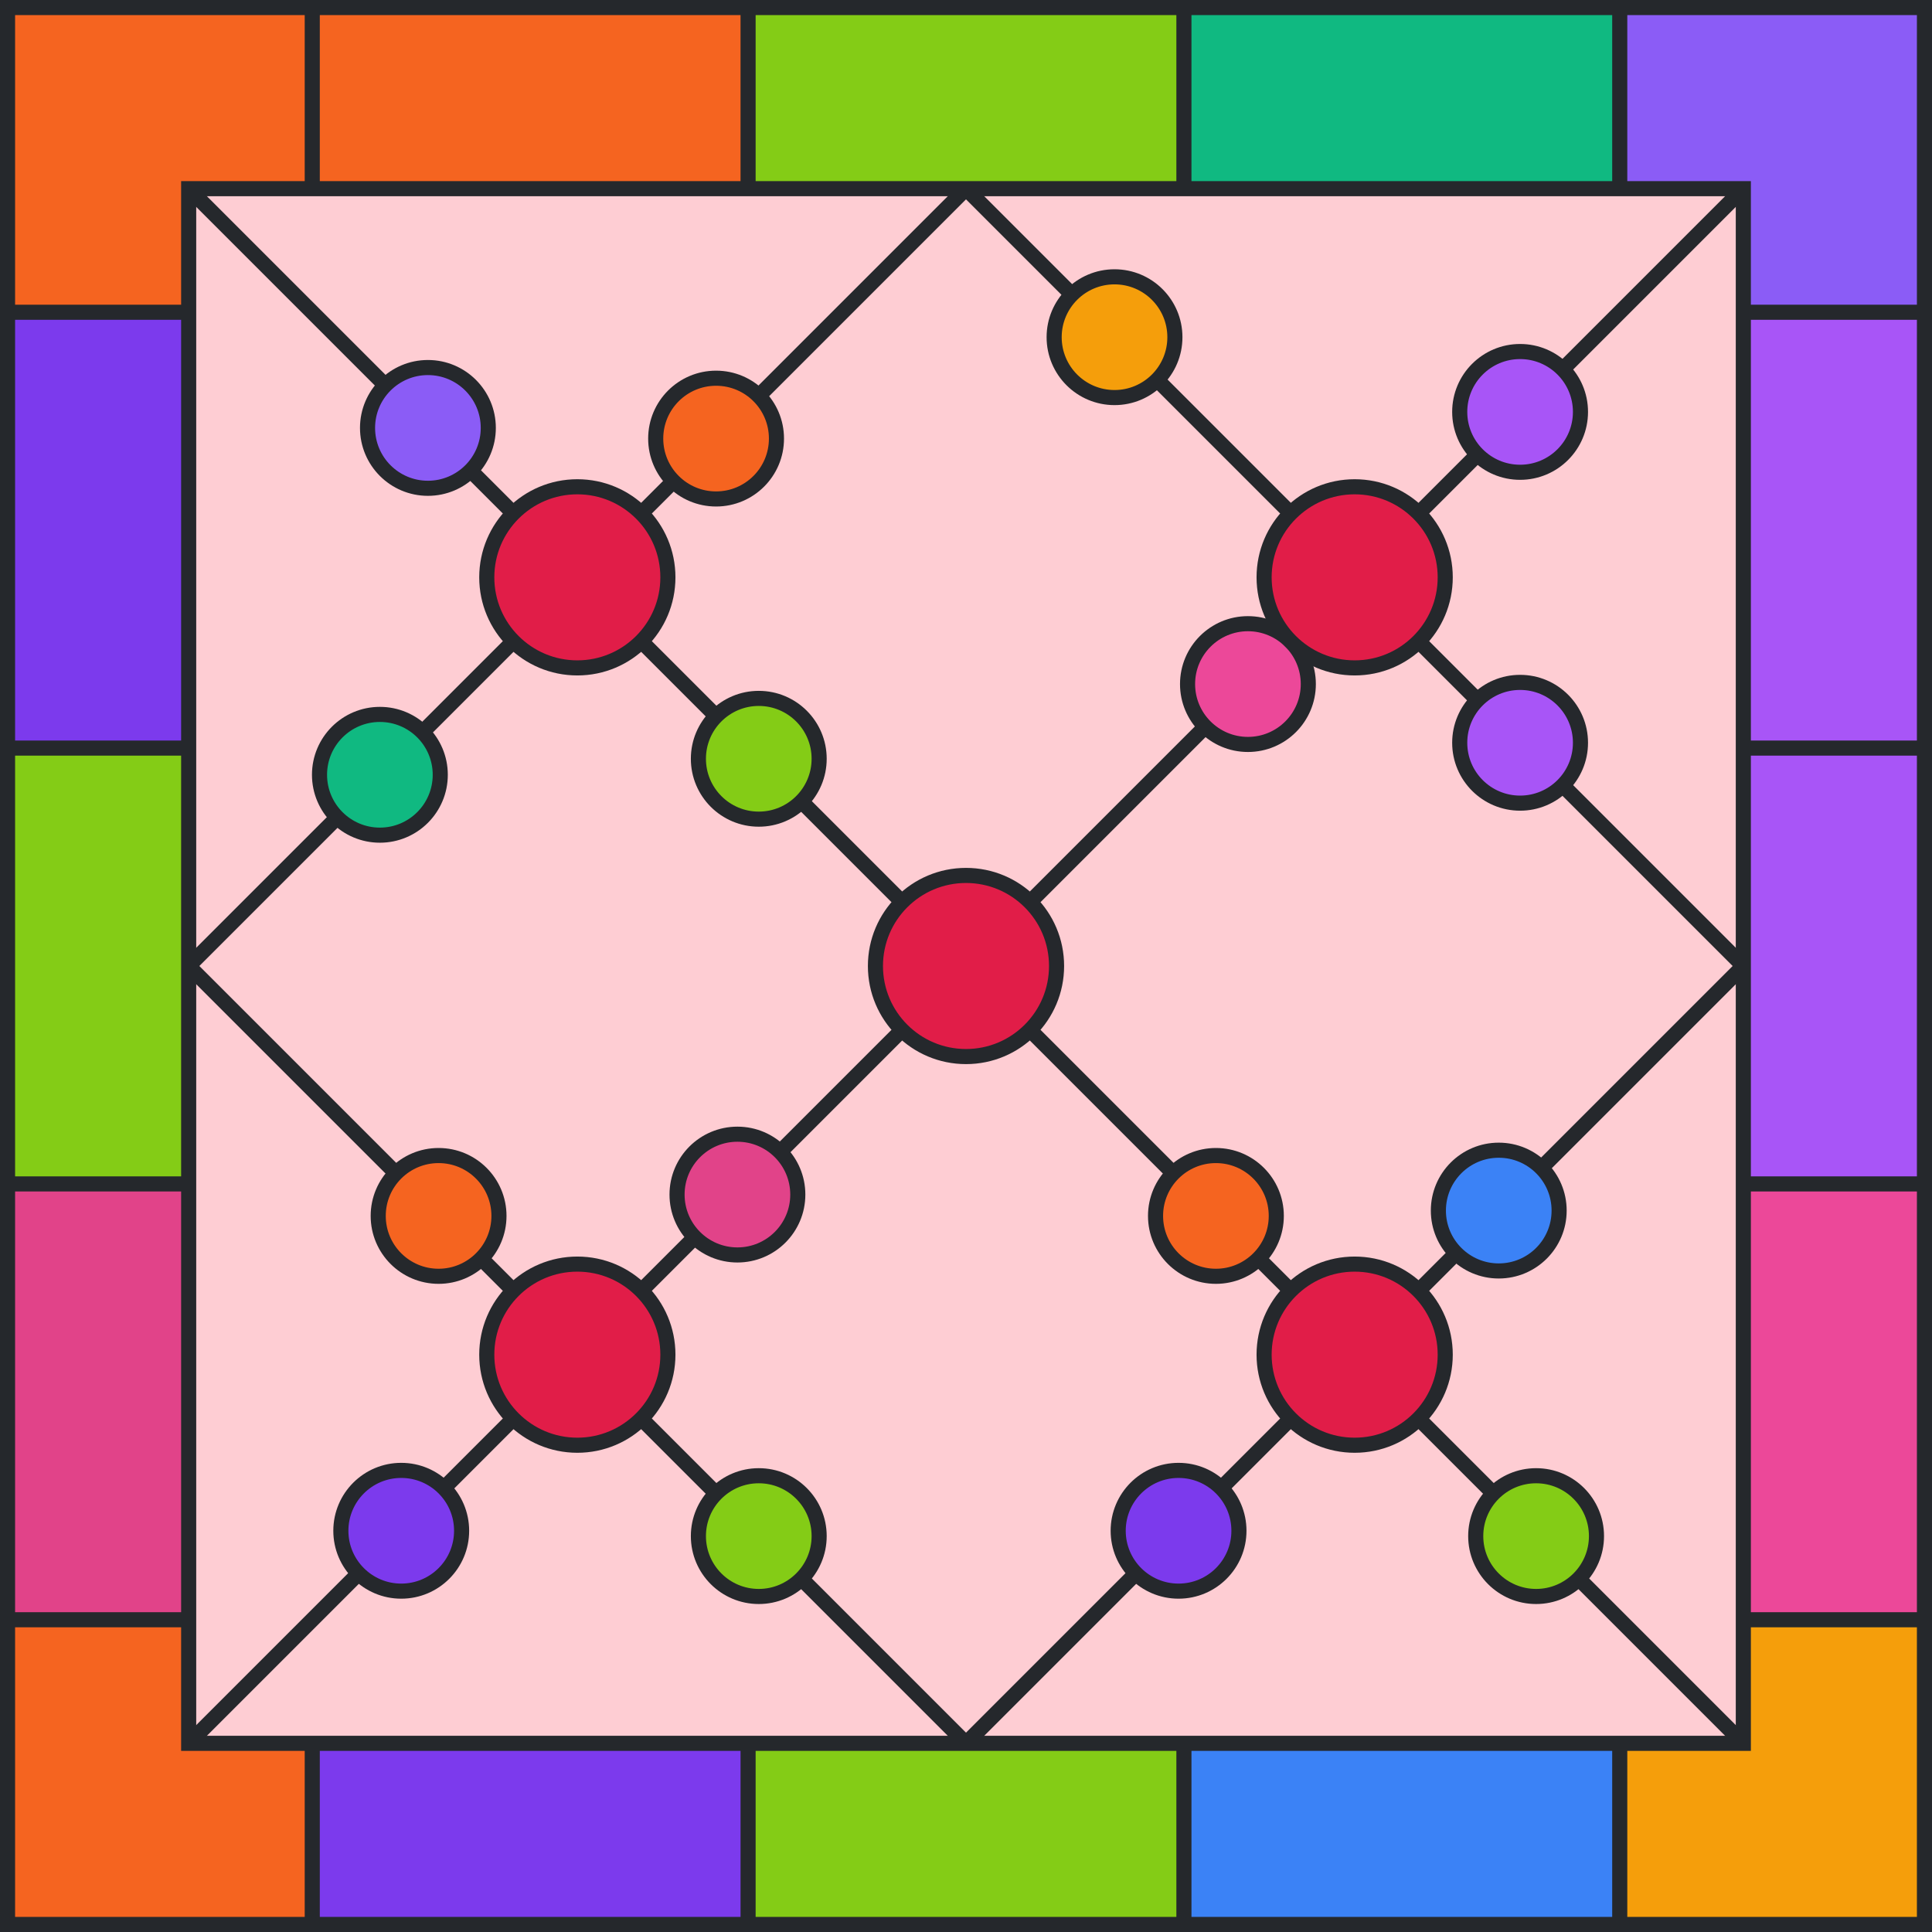 <svg viewBox="0 0 512 512" height="512" width="512" xmlns="http://www.w3.org/2000/svg" xmlns:xlink="http://www.w3.org/1999/xlink"><rect x="0" y="0" width="512" height="512" fill="#fecdd3"></rect><path d="M 82.75 25 L 198.25 25" stroke-width="50" stroke="#F56420" fill="none"></path><path d="M 198.25 25 L 313.75 25" stroke-width="50" stroke="#84CC16" fill="none"></path><path d="M 313.75 25 L 429.25 25" stroke-width="50" stroke="#10B981" fill="none"></path><path d="M 429.25 25 L 487 25 L 487 82.75" stroke-width="50" stroke="#8B5CF6" fill="none"></path><path d="M 487 82.75 L 487 198.25" stroke-width="50" stroke="#A855F7" fill="none"></path><path d="M 487 198.25 L 487 313.75" stroke-width="50" stroke="#A855F7" fill="none"></path><path d="M 487 313.75 L 487 429.25" stroke-width="50" stroke="#EC4899" fill="none"></path><path d="M 487 429.25 L 487 487 L 429.25 487" stroke-width="50" stroke="#F59E0B" fill="none"></path><path d="M 429.25 487 L 313.75 487" stroke-width="50" stroke="#3B82F6" fill="none"></path><path d="M 313.75 487 L 198.25 487" stroke-width="50" stroke="#84CC16" fill="none"></path><path d="M 198.25 487 L 82.75 487" stroke-width="50" stroke="#7C3AED" fill="none"></path><path d="M 82.75 487 L 25 487 L 25 429.25" stroke-width="50" stroke="#F56420" fill="none"></path><path d="M 25 429.25 L 25 313.75" stroke-width="50" stroke="#E14389" fill="none"></path><path d="M 25 313.75 L 25 198.25" stroke-width="50" stroke="#84CC16" fill="none"></path><path d="M 25 198.25 L 25 82.75" stroke-width="50" stroke="#7C3AED" fill="none"></path><path d="M 25 82.75 L 25 25 L 82.75 25" stroke-width="50" stroke="#F56420" fill="none"></path><line x1="82.75" y1="0" x2="82.75" y2="50" stroke-width="4" stroke="#25282c"></line><line x1="198.25" y1="0" x2="198.25" y2="50" stroke-width="4" stroke="#25282c"></line><line x1="313.75" y1="0" x2="313.75" y2="50" stroke-width="4" stroke="#25282c"></line><line x1="429.25" y1="0" x2="429.25" y2="50" stroke-width="4" stroke="#25282c"></line><line x1="82.75" y1="462" x2="82.75" y2="512" stroke-width="4" stroke="#25282c"></line><line x1="198.25" y1="462" x2="198.25" y2="512" stroke-width="4" stroke="#25282c"></line><line x1="313.75" y1="462" x2="313.75" y2="512" stroke-width="4" stroke="#25282c"></line><line x1="429.25" y1="462" x2="429.25" y2="512" stroke-width="4" stroke="#25282c"></line><line x1="0" y1="82.75" x2="50" y2="82.75" stroke-width="4" stroke="#25282c"></line><line x1="0" y1="198.25" x2="50" y2="198.25" stroke-width="4" stroke="#25282c"></line><line x1="0" y1="313.75" x2="50" y2="313.75" stroke-width="4" stroke="#25282c"></line><line x1="0" y1="429.25" x2="50" y2="429.25" stroke-width="4" stroke="#25282c"></line><line x1="462" y1="82.75" x2="512" y2="82.75" stroke-width="4" stroke="#25282c"></line><line x1="462" y1="198.25" x2="512" y2="198.25" stroke-width="4" stroke="#25282c"></line><line x1="462" y1="313.75" x2="512" y2="313.75" stroke-width="4" stroke="#25282c"></line><line x1="462" y1="429.25" x2="512" y2="429.25" stroke-width="4" stroke="#25282c"></line><rect x="2" y="2" width="508" height="508" stroke-width="4" stroke="#25282c" fill="none"></rect><rect x="50" y="50" width="412" height="412" stroke-width="4" stroke="#25282c" fill="none"></rect><line x1="50" y1="50" x2="462" y2="462" stroke-width="4" stroke="#25282c"></line><line x1="50" y1="462" x2="462" y2="50" stroke-width="4" stroke="#25282c"></line><line x1="50" y1="256" x2="256" y2="50" stroke-width="4" stroke="#25282c"></line><line x1="256" y1="462" x2="462" y2="256" stroke-width="4" stroke="#25282c"></line><line x1="50" y1="256" x2="256" y2="462" stroke-width="4" stroke="#25282c"></line><line x1="256" y1="50" x2="462" y2="256" stroke-width="4" stroke="#25282c"></line><circle cx="189.77" cy="116.23" r="16" fill="#F56420" stroke-width="4" stroke="#25282c"></circle><circle cx="201.083" cy="201.083" r="16" fill="#84CC16" stroke-width="4" stroke="#25282c"></circle><circle cx="100.674" cy="205.326" r="16" fill="#10B981" stroke-width="4" stroke="#25282c"></circle><circle cx="113.402" cy="113.402" r="16" fill="#8B5CF6" stroke-width="4" stroke="#25282c"></circle><circle cx="402.841" cy="109.159" r="16" fill="#A855F7" stroke-width="4" stroke="#25282c"></circle><circle cx="402.841" cy="196.841" r="16" fill="#A855F7" stroke-width="4" stroke="#25282c"></circle><circle cx="330.716" cy="181.284" r="16" fill="#EC4899" stroke-width="4" stroke="#25282c"></circle><circle cx="295.36" cy="89.36" r="16" fill="#F59E0B" stroke-width="4" stroke="#25282c"></circle><circle cx="397.184" cy="320.816" r="16" fill="#3B82F6" stroke-width="4" stroke="#25282c"></circle><circle cx="407.083" cy="407.083" r="16" fill="#84CC16" stroke-width="4" stroke="#25282c"></circle><circle cx="312.331" cy="405.669" r="16" fill="#7C3AED" stroke-width="4" stroke="#25282c"></circle><circle cx="322.23" cy="322.23" r="16" fill="#F56420" stroke-width="4" stroke="#25282c"></circle><circle cx="195.426" cy="316.574" r="16" fill="#E14389" stroke-width="4" stroke="#25282c"></circle><circle cx="201.083" cy="407.083" r="16" fill="#84CC16" stroke-width="4" stroke="#25282c"></circle><circle cx="106.331" cy="405.669" r="16" fill="#7C3AED" stroke-width="4" stroke="#25282c"></circle><circle cx="116.23" cy="322.23" r="16" fill="#F56420" stroke-width="4" stroke="#25282c"></circle><circle r="24" cx="153" cy="153" stroke-width="4" stroke="#25282c" fill="#e11d48"></circle><circle r="24" cx="359" cy="153" stroke-width="4" stroke="#25282c" fill="#e11d48"></circle><circle r="24" cx="359" cy="359" stroke-width="4" stroke="#25282c" fill="#e11d48"></circle><circle r="24" cx="153" cy="359" stroke-width="4" stroke="#25282c" fill="#e11d48"></circle><circle r="24" cx="256" cy="256" stroke-width="4" stroke="#25282c" fill="#e11d48"></circle></svg>